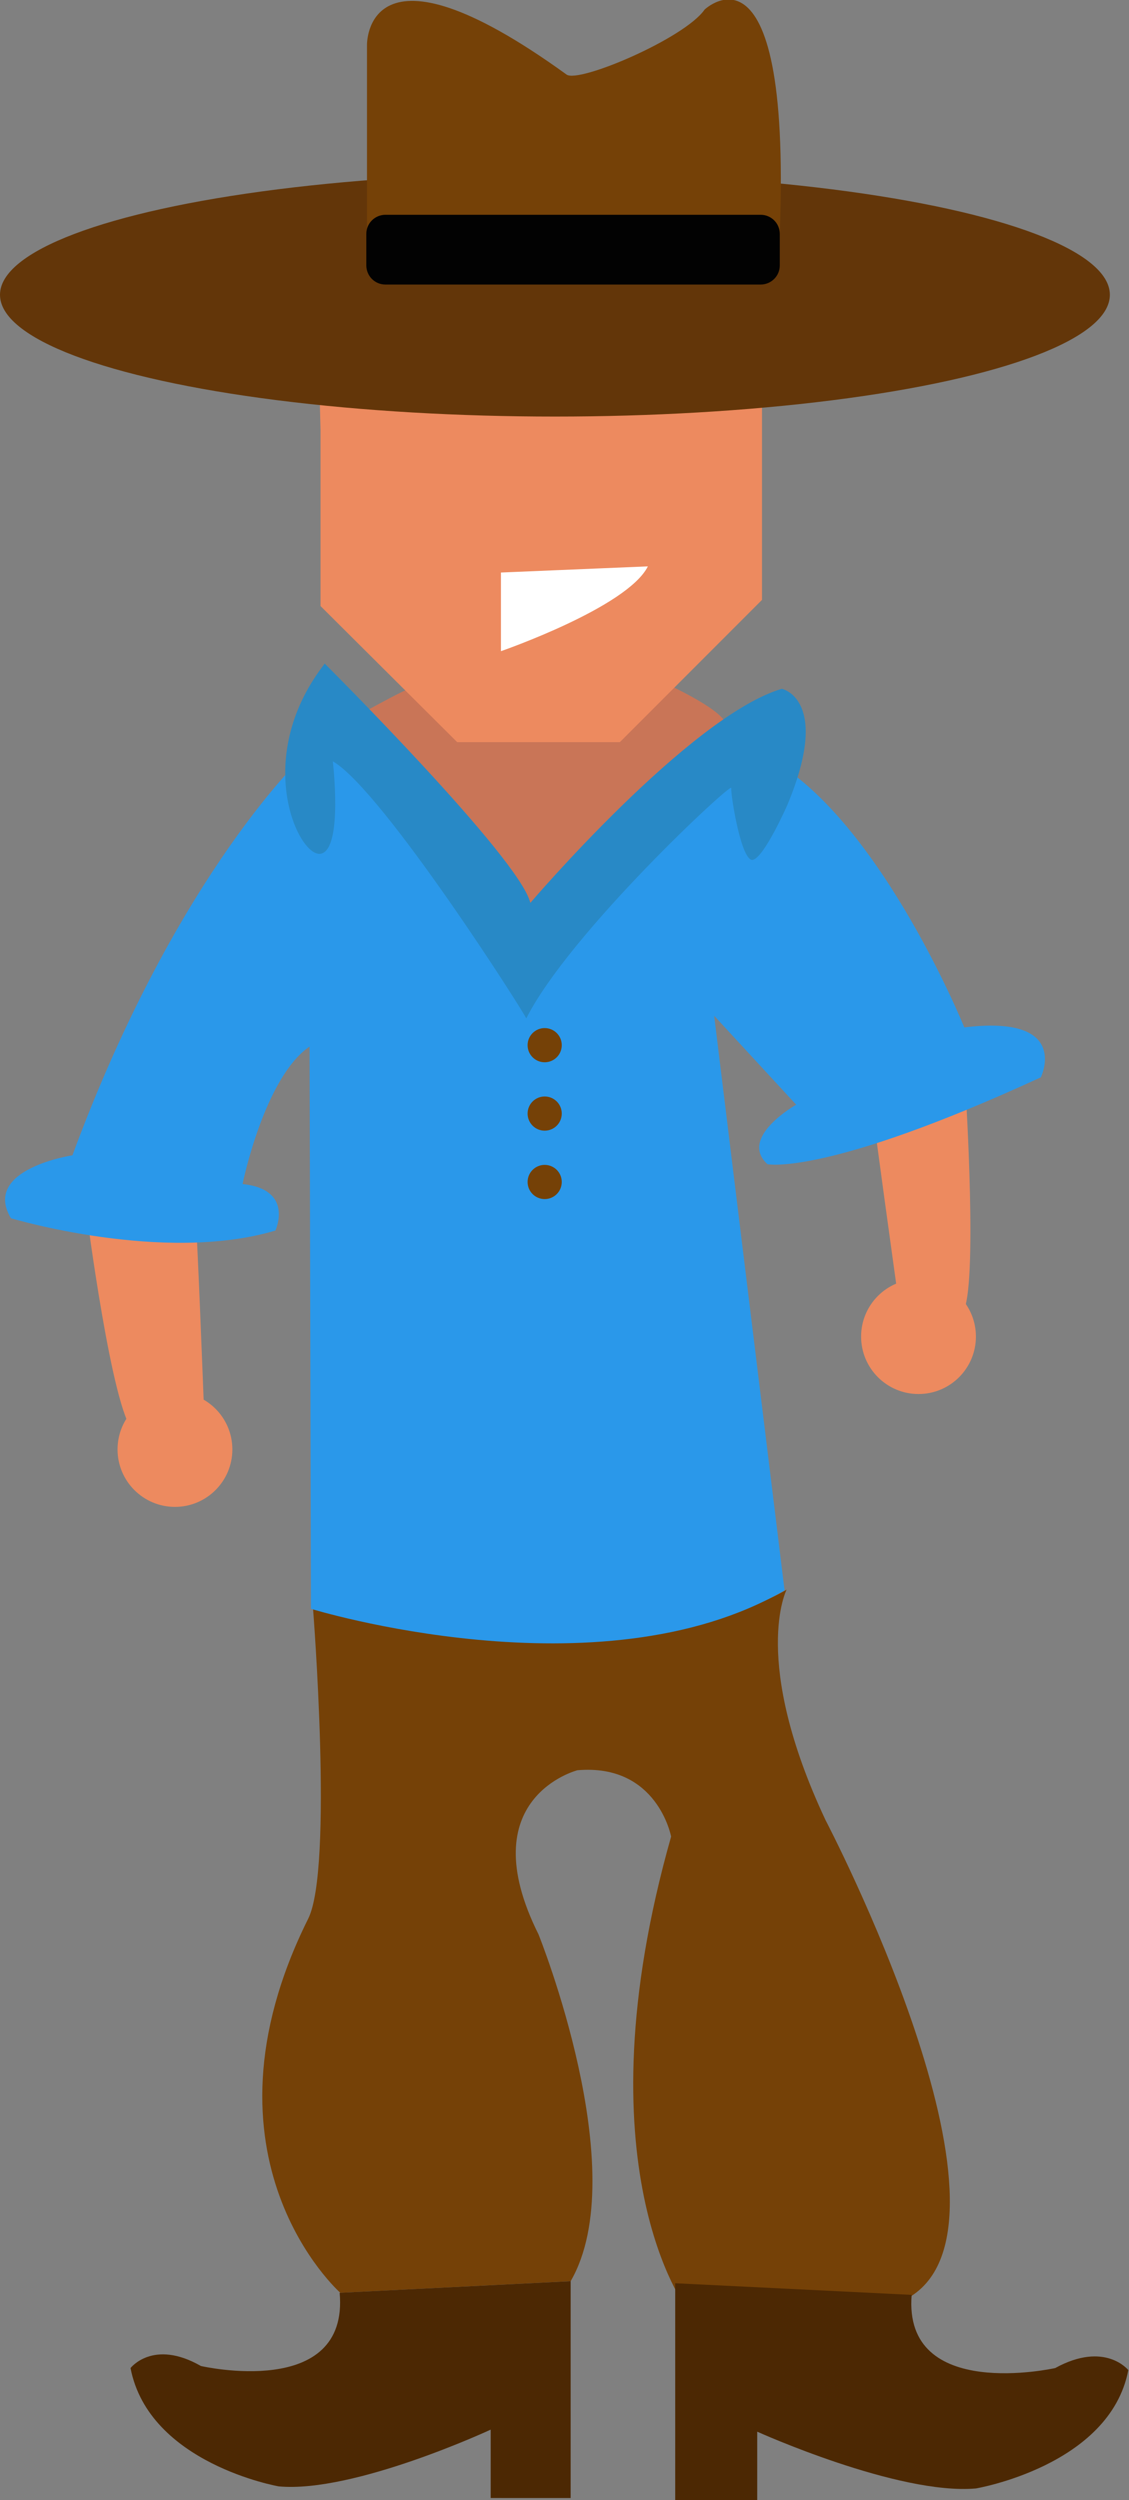<?xml version="1.0" encoding="utf-8"?>
<!-- Generator: Adobe Illustrator 18.1.1, SVG Export Plug-In . SVG Version: 6.00 Build 0)  -->
<svg version="1.1" id="Layer_1" xmlns="http://www.w3.org/2000/svg" xmlns:xlink="http://www.w3.org/1999/xlink" x="0px" y="0px"
	 viewBox="0 0 165.2 365.5" style="enable-background:new 0 0 165.2 365.5;" xml:space="preserve">
<rect x="0" y="0" width="165.2" height="365.5" fill="#808080" stroke="none"/>
<style type="text/css">
	.st0{fill:#754107;}
	.st1{fill:#ED8A5F;}
	.st2{fill:#4C2803;}
	.st3{fill:#2A98EA;}
	.st4{fill:#C97557;}
	.st5{fill:#2889C6;}
	.st6{fill:#FFFFFF;}
	.st7{fill:#633609;}
	.st8{fill:#FF4444;}
	.st9{fill:#020202;}
</style>
<path class="st0" d="M45.8,235.1c0,0,46.7,10.3,69.3-2.7c0,0-5.3,10.3,5.7,33.7c0,0,30.5,58.2,12.5,69.6c0,0-27.1,5.1-32.8,1.8
	c0,0-16-20.7-2.3-69c0,0-2-10.7-13.7-9.7c0,0-15.7,4-5.7,24c0,0,14,34.7,4.7,50.7l-33.7,1.7c0,0-22.2-19.6-4.7-54.7
	C48.8,273.1,45.8,235.1,45.8,235.1z"/>
<path class="st1" d="M141.3,159.6c0,0,1.8,28.8-0.4,32.2c-2.2,3.4-9.6-2.9-9.6-2.9s-3.6-25.9-3.6-26.6"/>
<path class="st2" d="M83.5,333.5v31.7H71.8v-10c0,0-20,9.3-31,8.3c0,0-19-3.3-21.7-17.3c0,0,3.3-4.3,10.3-0.3c0,0,21.7,5,20.3-10.7
	L83.5,333.5z"/>
<path class="st2" d="M98.8,333.8v31.7h12v-10c0,0,20.6,9.3,32,8.3c0,0,19.6-3.3,22.3-17.3c0,0-3.4-4.3-10.7-0.3c0,0-22.3,5-21-10.7
	L98.8,333.8z"/>
<path class="st1" d="M12.7,177.5c0,0,3.7,28.7,6.8,31.7s10.3-4.5,10.3-4.5s-1-26.2-1.2-26.8"/>
<path class="st3" d="M45.3,153l0.2,82.2c0,0,42.2,13,69.3-2.7l-10.3-84l12,13c0,0-8.5,4.8-4.2,8.7c0,0,8.5,1.8,40-12.7
	c0,0,4.5-9.2-11.2-7.3c0,0-13.3-32.8-30.5-40.3c0,0,1.7,13.2-1.2,13.7c0,0-2.2-9-1.8-11.2c0,0-25.7,23-30,34.5
	c0,0-5.1-20.9-30.1-40.6c0,0,0.3,15.4-0.7,16.2c0,0-2.1-5-1.8-12.6c0,0-19,17.3-34.4,59c0,0-13.3,2-9,9.2c0,0,22.3,6.7,38.7,1.8
	c0,0,2.8-6-4.8-6.8C35.5,173,38.7,157.5,45.3,153z"/>
<circle class="st0" cx="79.7" cy="152.8" r="2.5"/>
<circle class="st0" cx="79.7" cy="162.8" r="2.5"/>
<path class="st4" d="M50.4,105.7c0,0,9.5-5.4,10.3-5.3c0.8,0.1,34.2-1.6,34.2-1.6s10,4.2,11.3,6.9c2.3,4.6-23.4,25.6-23.4,25.6
	l-9.5,1.2l-22.5-26.3L50.4,105.7z"/>
<circle class="st0" cx="79.7" cy="172.8" r="2.5"/>
<circle class="st1" cx="25.6" cy="211.9" r="8.4"/>
<circle class="st1" cx="134.4" cy="195.4" r="8.4"/>
<path class="st5" d="M48.7,111.3c0,0,1.5,12.7-1.7,13.5c-3.2,0.8-10.2-13.7,0.3-27.5c0.3-0.4,0.2-0.3,0.2-0.3s28.6,28.5,30.1,35
	c0,0,23.3-27.3,36.8-31.3c0,0,7.3,1.5,0.8,17c0,0-3.3,7.5-5,8s-3.3-9.5-3.2-10.5c0.2-1-23.7,21.2-30,33.7
	C77.2,148.8,56,115.5,48.7,111.3z"/>
<polygon class="st1" points="46.9,62.8 46.9,88.6 66.9,108.5 90.7,108.5 111.5,87.7 111.5,56.9 46.7,55.1 "/>
<path class="st6" d="M73.3,83.7v11.5c0,0,18.5-6.4,21.5-12.4L73.3,83.7z"/>
<ellipse class="st7" cx="81.2" cy="43.1" rx="81.2" ry="17.8"/>
<ellipse class="st8" cx="83.8" cy="38.5" rx="30.1" ry="2.5"/>
<path class="st0" d="M53.7,38.5V6.6c0,0-0.4-17.1,29.2,4.3c1.8,1.3,17.3-5.3,20.2-9.5c0,0,13.5-12.8,10.8,37"/>
<path class="st9" d="M111.3,31.4H56.4c-1.5,0-2.8,1.2-2.8,2.8v4.6c0,1.5,1.2,2.8,2.8,2.8h54.9c1.5,0,2.8-1.2,2.8-2.8v-4.6
	C114.1,32.6,112.8,31.4,111.3,31.4z"/>
</svg>
